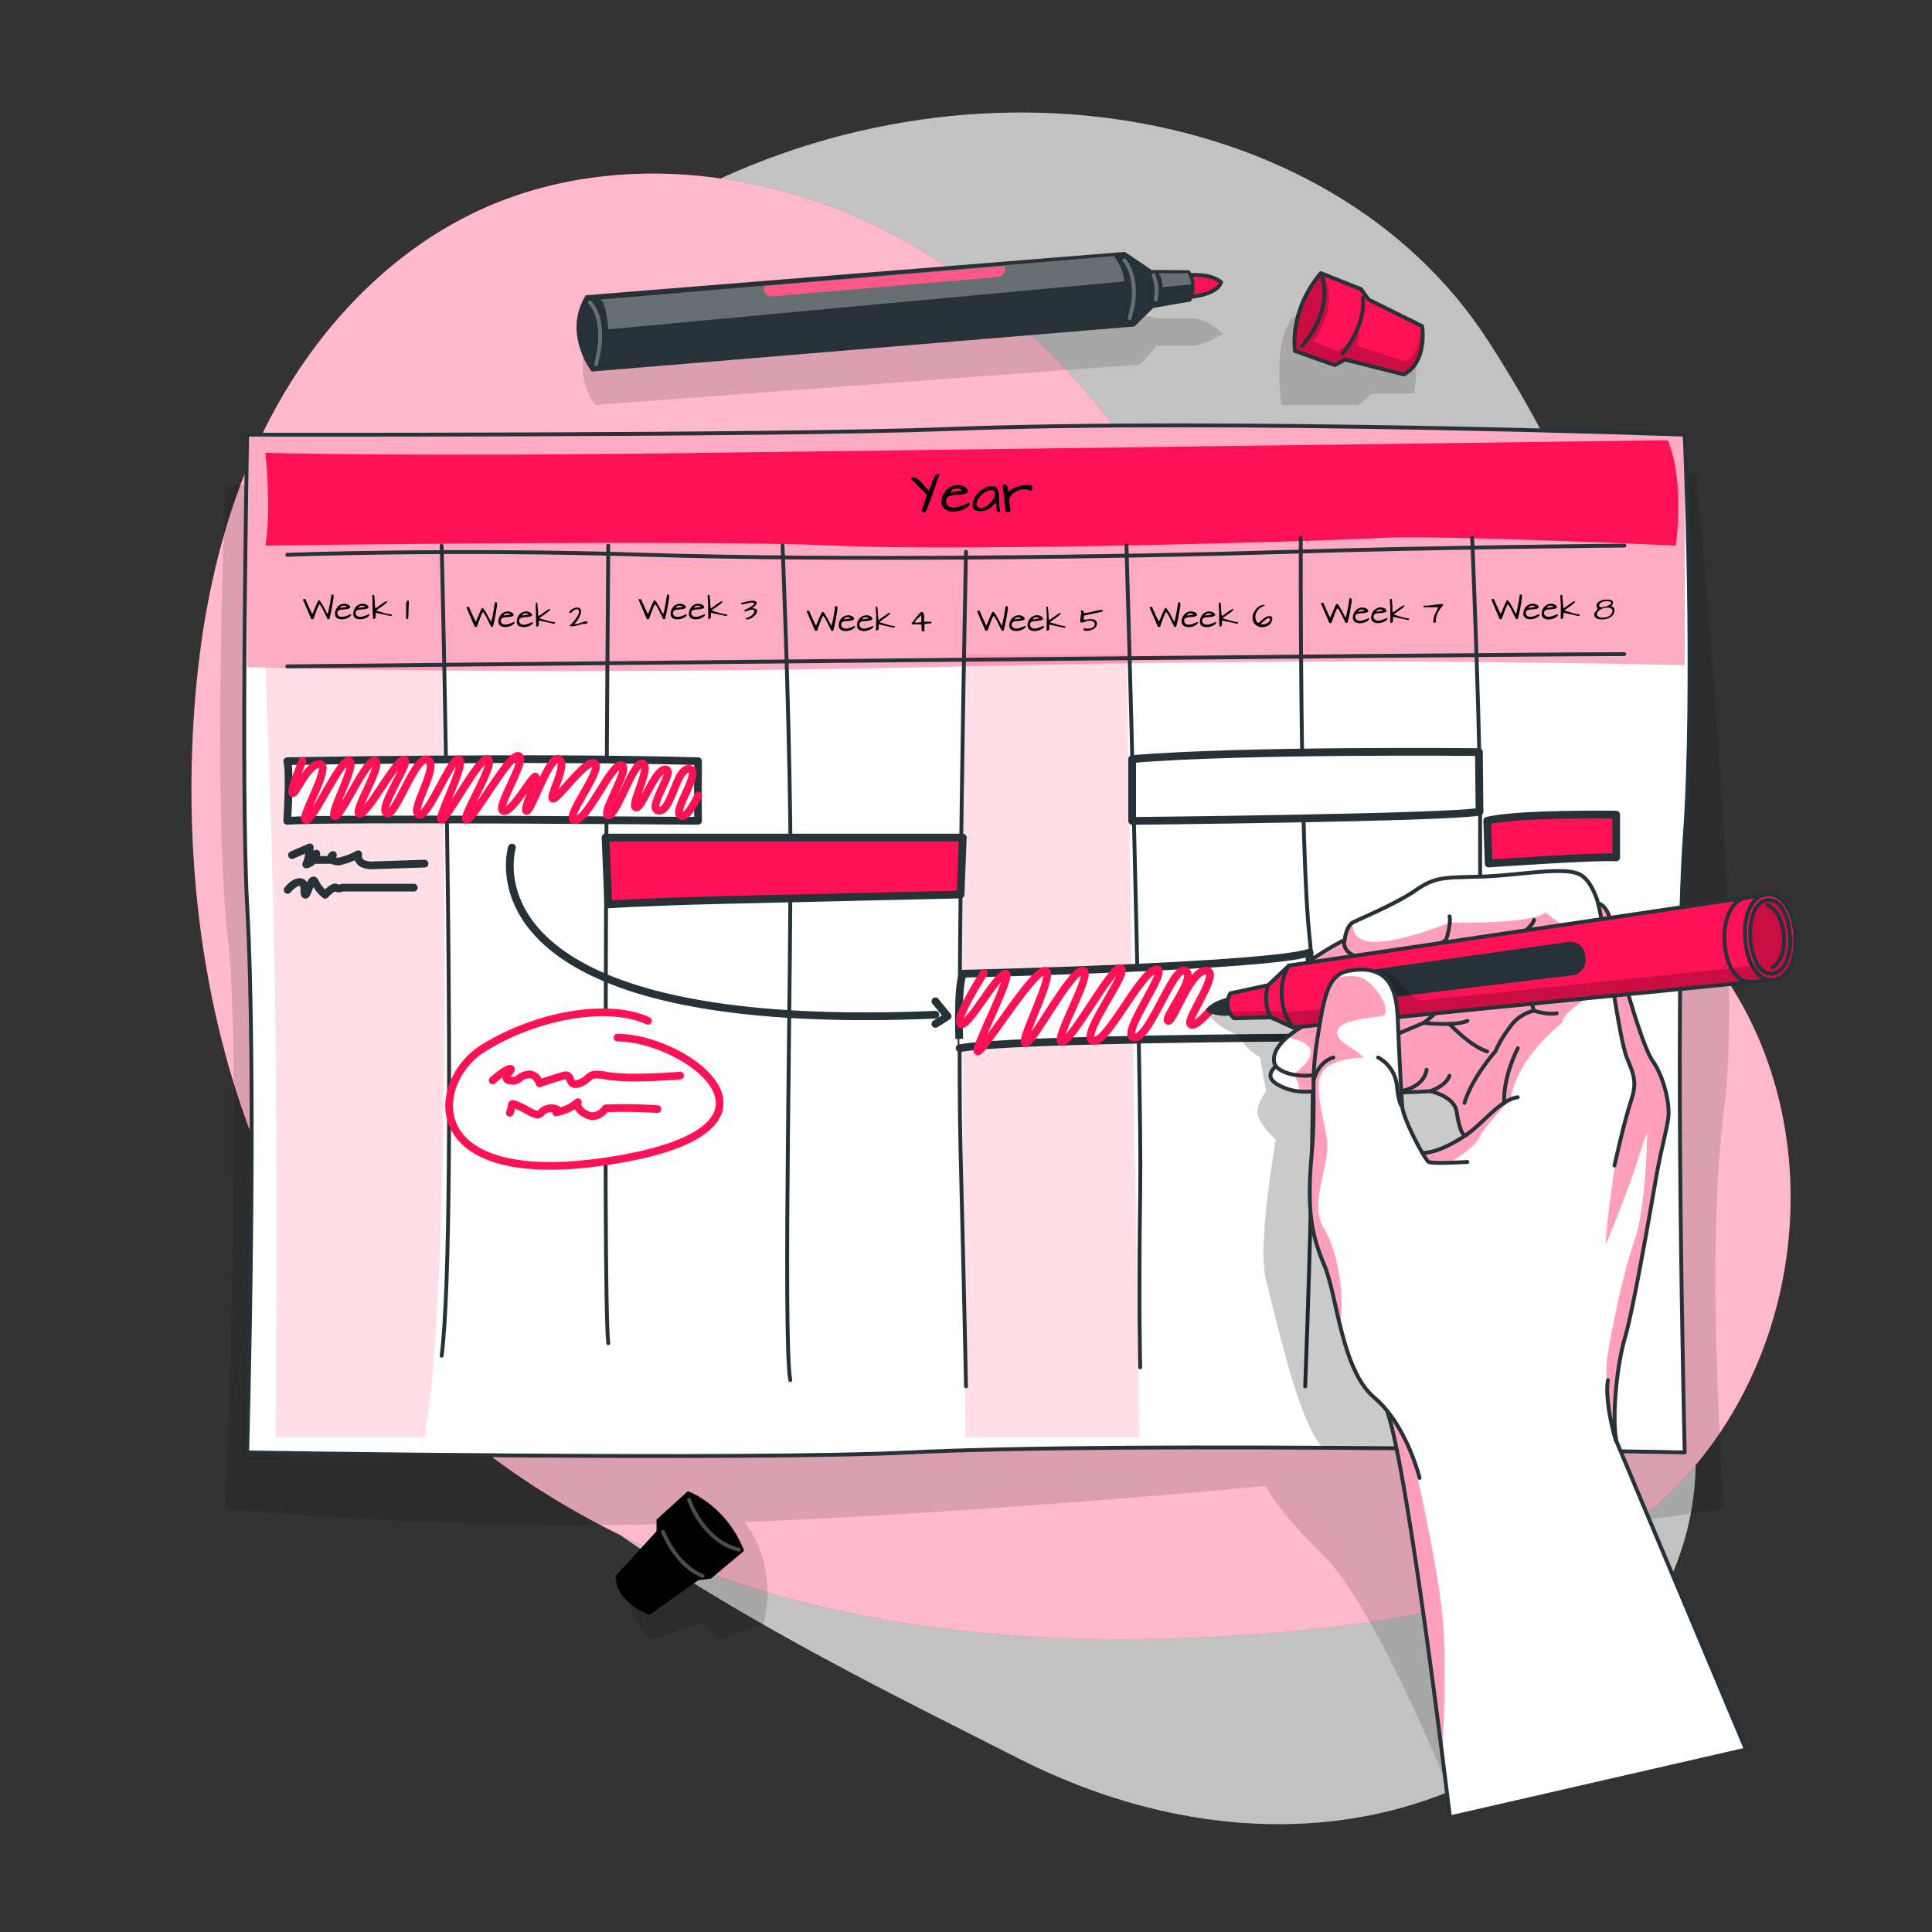 <svg xmlns="http://www.w3.org/2000/svg" viewBox="0 0 500 500">
  <rect x="0" y="0" width="500" height="500" fill="#333333" stroke="none"/>
  <defs>
    <clipPath id="a">
      <path
        d="M436 375.89s-140.9-2.91-200.67 0c-42.79 2.09-171.37 0-171.37 0s2.64-94 0-141.65c-1.69-30.39 0-121.75 0-121.75s136.87.27 180.87-1.44c72.82-2.82 191.17 1.44 191.17 1.44s2.84 65.37 0 104.27c-2.88 39.68 0 159.13 0 159.13Z"
        style="fill:#fff;stroke:#263238;stroke-linecap:round;stroke-linejoin:round" />
    </clipPath>
    <clipPath id="b">
      <path
        d="m363.32 96.91-15.21-3.85-2.67 1.43-10.31-3.67s-1.65-10.31 6.71-20.12l10.41 4.14 1.92 2.69 13.88 6.89s1.48 9.16-4.73 12.49Z"
        style="fill:#f15;stroke:#263238;stroke-linecap:round;stroke-linejoin:round" />
    </clipPath>
    <clipPath id="c">
      <path
        d="M375.19 469.84s-10.72-89.61-16.25-104.77-12.82-65.27-12.82-65.27 16.84-1.35 21.94-1.4 11.69-4.93 11.69-4.93c-.56 1-1.83.38-2.77-5.74-.63-4.09-6.86-5.34-6.86-5.34s-14.95 1.12-27.56-.57a15.63 15.63 0 0 1-9.39 0c-4.59-1.67-5.52-3.46-3-5.89 0 0-3.57-4.67 8.63-11.3 0 0-8.11-7.29-4.15-12s13.35-9.41 13.35-9.41.39-3.55 2.11-4.48 11.08-4.75 16.22-8.31 7.38-3.29 16.88-3.56 21.1-2.63 25.45-.66c3.38 1.54 4.95 7.58 4.95 7.58 3.16 1 3.48 6.16 3.68 7.43.93 5.67 7.46 29.17 10.36 33.26s4.61 11.21 4.09 14.9-1.85 8-3.17 15.56-5.8 33.63-8 41.14-3.43 20.57-2.25 26.9l33.34 79.33"
        style="fill:#fff;stroke:#263238;stroke-linecap:round;stroke-linejoin:round" />
    </clipPath>
    <clipPath id="d">
      <path d="m333.6 249.87 123.69-18.36 1.58 22.07-124.22 12.33-5.8-2.62-9.5.24a5.11 5.11 0 0 1-.93-6.46l9.78-2.1Z"
        style="fill:#f15;stroke:#263238;stroke-linecap:round;stroke-linejoin:round" />
    </clipPath>
    <clipPath id="e">
      <path d="M457.29 231.51c8.57-.68 10.41 21.2 1.58 22.07-8.45.84-10.28-21.37-1.58-22.07Z"
        style="fill:#f15;stroke:#263238;stroke-linecap:round;stroke-linejoin:round" />
    </clipPath>
    <clipPath id="f">
      <path
        d="M379.75 300.72s-9 .53-10 0-6.6-11.08-6.86-14.37-.79-13.85-1.05-20.44-.26-16.88-12.66-14.69c-5.54 1-6.47 6.22-8.31 18s-.13 14.9-1.45 29.94.26 21 3.43 28.57 4.34 26.81 12.78 33.93 11.75 20.84 11.75 20.84"
        style="fill:#fff;stroke:#263238;stroke-linecap:round;stroke-linejoin:round" />
    </clipPath>
  </defs>
  <path
    d="M67.93 167.09s-27.88 72 11.3 144.5 119.88 110.8 184.47 143.55 131.66 16.8 163.53-36.84-11.84-91.93-11.9-168.42 11.45-96.74-30-161.36-143.06-78.93-219.9-31-97.5 109.57-97.5 109.57Z"
    style="fill:#fff;opacity:.7" />
  <path
    d="M108.89 63.12a102.42 102.42 0 0 1 14-8.15c35.32-16.89 78.66-11.33 112.6 8.18s59.34 51.39 77.82 85.9c8.44 15.77 16 32.71 29.56 44.36 17.49 15 41.12 18.43 62 26.61 75.79 29.76 76.66 138.89 10.23 179.64-26.19 16.06-58.53 20.91-88.62 23.15-41.69 3.11-84.13 1.52-124.39-9.74s-78.36-32.66-105.29-64.63c-35.27-41.87-48.87-98.79-47.09-153.51.9-27.69 5.55-55.61 17.27-80.71 9.41-20.22 23.69-38.49 41.91-51.1Z"
    style="fill:#f15" />
  <path
    d="M108.89 63.12a102.42 102.42 0 0 1 14-8.15c35.32-16.89 78.66-11.33 112.6 8.18s59.34 51.39 77.82 85.9c8.44 15.77 16 32.71 29.56 44.36 17.49 15 41.12 18.43 62 26.61 75.79 29.76 76.66 138.89 10.23 179.64-26.19 16.06-58.53 20.91-88.62 23.15-41.69 3.11-84.13 1.52-124.39-9.74s-78.36-32.66-105.29-64.63c-35.27-41.87-48.87-98.79-47.09-153.51.9-27.69 5.55-55.61 17.27-80.71 9.41-20.22 23.69-38.49 41.91-51.1Z"
    style="fill:#fff;opacity:.7" />
  <path
    d="m438.86 122.49-380.55 3.06s-3.35 82.9.62 116.88-.62 148.1-.62 148.1a1085.31 1085.31 0 0 0 129.8 3.54L163 410.6a14.48 14.48 0 0 0 5.53 13.61l13.35-4.11 4.39 4.11 11.21-3.83s4.59-13.89-4.71-26.49c69-2.84 134.92-9.36 134.92-9.36s1.06 4.32 14.85 18.05 32.62 61 32.62 61L420.39 394l25.87-3.43s-5.19-65 0-104.18-7.4-163.9-7.4-163.9Z"
    style="fill-opacity:.7;opacity:.2" />
  <path
    d="M436 375.89s-140.9-2.91-200.67 0c-42.79 2.09-171.37 0-171.37 0s2.64-94 0-141.65c-1.69-30.39 0-121.75 0-121.75s136.87.27 180.87-1.44c72.82-2.82 191.17 1.44 191.17 1.44s2.84 65.37 0 104.27c-2.88 39.68 0 159.13 0 159.13Z"
    style="fill:#fff" />
  <g style="clip-path:url(#a)">
    <path
      d="M436 112.49v59.67c-25.25-.63-95.18-1.91-186.85.29-97.29 2.33-165.7.75-185.19.18v-60.14s136.87.27 180.87-1.44c72.84-2.82 191.17 1.44 191.17 1.44Z"
      style="fill:#f15;fill-opacity:.7;opacity:.5" />
    <path
      d="m294.94 372-3.41-202.68H250c-1.85 31.89-.63 160.23-.16 202.68h45.1ZM68.68 172.76l45.62-.31s3.48 156.79-4.46 199.52H71.31s.53-57.12 0-104.25-2.63-94.96-2.63-94.96Z"
      style="fill:#f15;fill-opacity:.7;opacity:.2" />
    <path
      d="M68.68 141.2s113-1.59 147.16 0 128.1-1.18 141.85-2 76 2 76 2c2.34-18.71-2.11-27.27-2.11-27.27s-166.68 2.17-247.38 3.25-115.51 0-115.51 0 1.58 14.82-.01 24.02Z"
      style="fill:#f15" />
  </g>
  <path
    d="M436 375.89s-140.9-2.91-200.67 0c-42.79 2.09-171.37 0-171.37 0s2.64-94 0-141.65c-1.69-30.39 0-121.75 0-121.75s136.87.27 180.87-1.44c72.82-2.82 191.17 1.44 191.17 1.44s2.84 65.37 0 104.27c-2.88 39.68 0 159.13 0 159.13Z"
    style="fill:none;stroke:#263238;stroke-linecap:round;stroke-linejoin:round" />
  <path
    d="M239.42 132.67a.89.89 0 0 1-.27-.06 1.87 1.87 0 0 1-.32-.15.84.84 0 0 1-.27-.22.23.23 0 0 1 0-.26c0-.06.08-.18.15-.35l.21-.62.24-.76.26-.82c.09-.27.15-.52.22-.77l.18-.62-3.91-4c-.1-.11-.13-.2-.11-.26a.29.29 0 0 1 .14-.15.86.86 0 0 1 .23-.06h.17a2.56 2.56 0 0 1 .39 0 1.34 1.34 0 0 1 .42.15 2.77 2.77 0 0 1 .5.34 8.51 8.51 0 0 1 .65.62c.26.26.55.58.89 1s.74.84 1.19 1.39c.3-.87.56-1.58.78-2.14a12.29 12.29 0 0 1 .59-1.33 2.75 2.75 0 0 1 .48-.71.88.88 0 0 1 .46-.25 1.27 1.27 0 0 1 .28 0c.09 0 .15.09.19.22a20.39 20.39 0 0 0-.87 2.19l-.86 2.53c-.3.88-.6 1.75-.92 2.62a23.86 23.86 0 0 1-1.09 2.47Zm4.26-2.19a4.45 4.45 0 0 1 .18-1.85 5.06 5.06 0 0 1 .87-1.6 4.38 4.38 0 0 1 1.4-1.09 3.76 3.76 0 0 1 1.8-.38 2.72 2.72 0 0 1 .43 0l.59.15a4.6 4.6 0 0 1 .61.25 2.28 2.28 0 0 1 .53.37 1.52 1.52 0 0 1 .34.47 1 1 0 0 1 .06.59 2.77 2.77 0 0 1-1.11.47 8.83 8.83 0 0 1-1.27.18l-1.27.1a3.77 3.77 0 0 0-1.09.21 1.43 1.43 0 0 0-.71.56 1.6 1.6 0 0 0-.16 1.1 1.74 1.74 0 0 0 .58.95 1.89 1.89 0 0 0 .94.36 3.36 3.36 0 0 0 1.13-.05 9.51 9.51 0 0 0 1.19-.33q.57-.19 1.08-.42l.83-.36a.38.38 0 0 1 .37.37 2.88 2.88 0 0 1-.9.91 5.36 5.36 0 0 1-1.34.64 6.72 6.72 0 0 1-1.57.31 5.12 5.12 0 0 1-1.53-.12 3.26 3.26 0 0 1-1.25-.62 2.23 2.23 0 0 1-.73-1.17Zm4.14-4a3.66 3.66 0 0 0-.52 0 3 3 0 0 0-.58.17 1.84 1.84 0 0 0-.49.3.66.66 0 0 0-.2.48l2.9-.48a1 1 0 0 0-.48-.4 1.9 1.9 0 0 0-.63-.11Zm9.81 3.52a5.18 5.18 0 0 1-.79 1 4.57 4.57 0 0 1-1 .73 4.63 4.63 0 0 1-1.16.44 4.43 4.43 0 0 1-1.32.08 2.53 2.53 0 0 1-.53-.06 1.79 1.79 0 0 1-.52-.19 1.07 1.07 0 0 1-.39-.34.81.81 0 0 1-.16-.52 2.86 2.86 0 0 1 .06-1.33 5 5 0 0 1 .56-1.3 6.17 6.17 0 0 1 1-1.17 7.23 7.23 0 0 1 1.2-.9 5.29 5.29 0 0 1 1.32-.53 3 3 0 0 1 1.3 0 .94.94 0 0 1 .75.32 2.06 2.06 0 0 1 .41.84 6.77 6.77 0 0 1 .17 1.22q0 .68.06 1.41c0 .48 0 1 .06 1.43a8 8 0 0 0 .18 1.3H258c0-.27-.07-.5-.09-.71s0-.39-.06-.56a4 4 0 0 0-.06-.51l-.16-.65Zm-.89-3.13a2.26 2.26 0 0 0-1 .12 4 4 0 0 0-.93.45 4.88 4.88 0 0 0-.85.68 5.62 5.62 0 0 0-.68.81 3.45 3.45 0 0 0-.45.84 1.67 1.67 0 0 0-.13.77 1 1 0 0 0 .26.59 1.22 1.22 0 0 0 .73.33 3 3 0 0 0 1.35-.36 4.69 4.69 0 0 0 1.16-.85 5.15 5.15 0 0 0 .85-1.1 3.71 3.71 0 0 0 .44-1.1 1.16 1.16 0 0 0-.09-.84.72.72 0 0 0-.66-.36Zm2.76-1.17a.28.28 0 0 1 .16-.29.81.81 0 0 1 .35-.07.56.56 0 0 1 .48.25 1.86 1.86 0 0 1 .29.58 5.57 5.57 0 0 1 .14.66 4.45 4.45 0 0 0 .06.46 7.49 7.49 0 0 1 1-.74 6.68 6.68 0 0 1 1.2-.58 7.83 7.83 0 0 1 1.48-.35 9.73 9.73 0 0 1 1.82-.05.45.45 0 0 1 .48.13 1 1 0 0 1 .18.49 1.05 1.05 0 0 1-.09.55.46.46 0 0 1-.33.32 2.07 2.07 0 0 0-1-.39 4.09 4.09 0 0 0-1.21 0 5.12 5.12 0 0 0-1.24.35 4.47 4.47 0 0 0-1.08.64 2.77 2.77 0 0 0-.75.89 1.94 1.94 0 0 0-.23 1.09 5.65 5.65 0 0 0 .05.71c0 .23.06.46.1.69l.1.69a5.37 5.37 0 0 1 0 .7 2.1 2.1 0 0 0-.51.08 1 1 0 0 1-.32.05.28.28 0 0 1-.22-.12 1.58 1.58 0 0 1-.21-.45c0-.05 0-.22-.06-.49s-.07-.61-.11-1l-.15-1.28-.16-1.37-.14-1.24c-.05-.38-.05-.68-.08-.91ZM84.54 159.67q-.09-.13-.24-.42l-.31-.62-.34-.72-.36-.68a4.84 4.84 0 0 0-.35-.55.77.77 0 0 0-.31-.28l-.23.45-.28.65-.3.75-.28.77-.25.7-.19.52h-.53l-2.13-4.94a.14.14 0 0 1 0-.15.27.27 0 0 1 .12-.09h.3a.3.3 0 0 1 .2.06.39.39 0 0 1 .1.14l.06.19a1.46 1.46 0 0 0 .07.19l.25.55.3.67.32.7.3.63.25.48a1.29 1.29 0 0 0 .15.24c.23-.6.44-1.1.61-1.51l.44-1c.12-.25.21-.48.29-.62a2.68 2.68 0 0 1 .17-.32.58.58 0 0 1 .1-.13.45.45 0 0 1 .26.14 1.71 1.71 0 0 1 .3.37l.34.52.35.61.33.63.3.59.25.47.18.28a20.15 20.15 0 0 0 .58-2.56l.16-.91.14-.85.11-.74a1 1 0 0 1 .33 0 .36.36 0 0 1 .17.11.48.48 0 0 1 .06.18 1.55 1.55 0 0 1 0 .22v.23c0 .17-.06.4-.1.7l-.16 1-.22 1.25a39.3 39.3 0 0 1-.59 2.58.56.56 0 0 1-.29.12.22.22 0 0 1-.19-.06.7.7 0 0 1-.14-.21Zm2.17-.55a2.7 2.7 0 0 1 .62-2 2.3 2.3 0 0 1 .81-.64 2.18 2.18 0 0 1 1-.22 1.38 1.38 0 0 1 .26 0l.34.09.35.14a1.16 1.16 0 0 1 .31.22.73.73 0 0 1 .2.27.59.59 0 0 1 0 .35 1.79 1.79 0 0 1-.65.27 6 6 0 0 1-.74.11l-.75.05a2.26 2.26 0 0 0-.63.13.91.91 0 0 0-.42.32 1 1 0 0 0-.09.64 1 1 0 0 0 .34.56 1.06 1.06 0 0 0 .55.21 1.86 1.86 0 0 0 .66 0 5 5 0 0 0 .69-.19 6.36 6.36 0 0 0 .63-.25l.49-.21a.18.18 0 0 1 .15.07.2.2 0 0 1 .06.15 1.63 1.63 0 0 1-.52.53 3 3 0 0 1-.79.37 3.42 3.42 0 0 1-.91.18 2.9 2.9 0 0 1-.89-.07 1.85 1.85 0 0 1-.73-.36 1.33 1.33 0 0 1-.34-.72Zm2.42-2.36h-.3a1.21 1.21 0 0 0-.34.09 1.19 1.19 0 0 0-.29.18.36.36 0 0 0-.12.28l1.7-.28a.59.59 0 0 0-.29-.23.86.86 0 0 0-.36-.04Zm2.32 2.36a2.46 2.46 0 0 1 .1-1.08 2.64 2.64 0 0 1 .51-.93 2.4 2.4 0 0 1 .81-.64 2.18 2.18 0 0 1 1-.22 1.38 1.38 0 0 1 .26 0l.34.09.35.14a1.16 1.16 0 0 1 .31.22.73.73 0 0 1 .2.27.59.59 0 0 1 0 .35 1.79 1.79 0 0 1-.65.27 6 6 0 0 1-.74.11l-.75.05a2.26 2.26 0 0 0-.63.13.91.91 0 0 0-.42.32 1 1 0 0 0-.09.64 1 1 0 0 0 .34.56 1.06 1.06 0 0 0 .55.21 1.86 1.86 0 0 0 .66 0 5 5 0 0 0 .69-.19 6.36 6.36 0 0 0 .63-.25l.49-.21a.18.18 0 0 1 .15.07.2.2 0 0 1 .06.15 1.63 1.63 0 0 1-.52.53 3.12 3.12 0 0 1-.78.37 3.57 3.57 0 0 1-.92.18 2.9 2.9 0 0 1-.89-.07 1.85 1.85 0 0 1-.73-.36 1.26 1.26 0 0 1-.33-.71Zm2.41-2.36h-.3a1.31 1.31 0 0 0-.34.09 1.19 1.19 0 0 0-.29.18.36.36 0 0 0-.12.28l1.7-.28a.55.55 0 0 0-.29-.23.86.86 0 0 0-.36-.04Zm2.55.24v-1.39l-.06-.69v-.7a.26.26 0 0 1 .08-.21.33.33 0 0 1 .21-.06h.14a5.86 5.86 0 0 1 .13.75l.06.84c0 .3 0 .6.06.93s0 .65.09 1a2.48 2.48 0 0 0 .36-.22l.52-.36.59-.43.58-.41.49-.3a.83.83 0 0 1 .31-.12.21.21 0 0 1 .12 0 .44.44 0 0 1 .1.12 4.37 4.37 0 0 1-.64.65c-.24.19-.49.38-.74.55l-.77.53a6.34 6.34 0 0 0-.69.54l1.08.32 1 .31 1 .24a7.55 7.55 0 0 0 .94.12 1 1 0 0 1 0 .18.2.2 0 0 1 0 .13.22.22 0 0 1-.1.09.56.56 0 0 1-.2 0H101a9.08 9.08 0 0 0-.77-.18l-1-.21-1-.22-1-.23v1.02a1.13 1.13 0 0 1-.1.34.43.43 0 0 1-.22.2.55.55 0 0 1-.38 0Zm8.83-1.31c0-.13 0-.21.07-.24a.35.35 0 0 1 .2 0 .5.5 0 0 1 .18 0c.06 0 .09.06.12.13l-.15 4.39a.21.21 0 0 1-.07.15.38.38 0 0 1-.17.08.35.35 0 0 1-.18 0 .25.25 0 0 1-.14-.08v-3.9c0-.23.14-.42.14-.53Zm21.61 5.98a3.43 3.43 0 0 1-.23-.42l-.31-.62-.35-.72-.36-.68a4.84 4.84 0 0 0-.35-.55.83.83 0 0 0-.3-.28 4.28 4.28 0 0 0-.24.45l-.28.65-.29.75-.29.77-.25.7-.18.52h-.54l-2.13-4.94a.14.14 0 0 1 0-.15.27.27 0 0 1 .12-.09h.3a.28.28 0 0 1 .2.06.3.3 0 0 1 .1.14 1.07 1.07 0 0 1 .07.19 1.39 1.39 0 0 0 .06.19l.25.55.3.67.32.7.31.63a5.3 5.3 0 0 0 .24.48 1.29 1.29 0 0 0 .15.24l.61-1.51.44-1 .29-.62a2.68 2.68 0 0 1 .17-.32l.1-.13a.42.42 0 0 1 .26.14 2.07 2.07 0 0 1 .31.37 4.71 4.71 0 0 1 .33.52l.35.61.34.63.3.59.25.47a3.25 3.25 0 0 0 .17.28 10.37 10.37 0 0 0 .41-1.64l.18-.92.15-.91c0-.3.1-.58.14-.85l.12-.74a.89.89 0 0 1 .32 0 .32.32 0 0 1 .17.11.28.28 0 0 1 .06.18 1.55 1.55 0 0 1 0 .22v.23c0 .17 0 .4-.1.7s-.09.65-.16 1-.13.82-.22 1.25l-.27 1.33c-.1.45-.21.86-.32 1.25a.53.53 0 0 1-.28.12.24.24 0 0 1-.2-.06 1 1 0 0 1-.09-.21Zm2.15-.55a2.62 2.62 0 0 1 .1-1.08 2.8 2.8 0 0 1 .51-.93 2.43 2.43 0 0 1 .82-.64 2.14 2.14 0 0 1 1-.22 1.33 1.33 0 0 1 .26 0l.34.09.36.14a1.11 1.11 0 0 1 .3.22.9.9 0 0 1 .21.27.68.68 0 0 1 0 .35 1.72 1.72 0 0 1-.65.27 6 6 0 0 1-.74.11l-.74.05a2.34 2.34 0 0 0-.64.13.88.88 0 0 0-.41.32.91.91 0 0 0-.09.64 1 1 0 0 0 .33.56 1.06 1.06 0 0 0 .55.21 1.86 1.86 0 0 0 .66 0 5 5 0 0 0 .69-.19c.23-.08.44-.16.64-.25l.48-.21a.18.18 0 0 1 .15.07.2.2 0 0 1 .06.15 1.54 1.54 0 0 1-.52.53 3.12 3.12 0 0 1-.78.37 3.5 3.5 0 0 1-.91.18 2.94 2.94 0 0 1-.9-.07 1.92 1.92 0 0 1-.73-.36 1.26 1.26 0 0 1-.35-.71Zm2.41-2.36h-.3a1.31 1.31 0 0 0-.34.09 1 1 0 0 0-.28.18.36.36 0 0 0-.12.28l1.69-.28a.57.57 0 0 0-.28-.23.94.94 0 0 0-.34-.04Zm2.35 2.36a2.62 2.62 0 0 1 .1-1.08 3 3 0 0 1 .51-.93 2.43 2.43 0 0 1 .82-.64 2.14 2.14 0 0 1 1-.22 1.33 1.33 0 0 1 .26 0l.34.09.36.14a1.11 1.11 0 0 1 .3.22.9.9 0 0 1 .21.27.68.68 0 0 1 0 .35 1.72 1.72 0 0 1-.65.27 6 6 0 0 1-.74.11l-.74.05a2.26 2.26 0 0 0-.63.13.77.77 0 0 0-.51 1 1 1 0 0 0 .33.56 1.06 1.06 0 0 0 .55.21 1.86 1.86 0 0 0 .66 0 5 5 0 0 0 .69-.19c.23-.08.44-.16.64-.25l.48-.21a.18.18 0 0 1 .15.07.2.2 0 0 1 .06.15 1.54 1.54 0 0 1-.52.53 3.12 3.12 0 0 1-.78.37 3.5 3.5 0 0 1-.91.18 2.94 2.94 0 0 1-.9-.07 1.92 1.92 0 0 1-.73-.36 1.26 1.26 0 0 1-.35-.75Zm2.41-2.36h-.3a1.31 1.31 0 0 0-.34.09 1.12 1.12 0 0 0-.28.18.36.36 0 0 0-.12.28l1.69-.28a.57.57 0 0 0-.28-.23.94.94 0 0 0-.37-.04Zm2.55.24v-.69l-.06-.7v-1.39a.26.26 0 0 1 .08-.21.33.33 0 0 1 .21-.06h.05a5.87 5.87 0 0 1 .12.75c0 .27 0 .55.07.84s0 .6.05.93 0 .65.1 1a2.51 2.51 0 0 0 .35-.22l.52-.36.59-.43.58-.41.5-.3a.72.72 0 0 1 .31-.12.21.21 0 0 1 .12 0 .31.31 0 0 1 .09.12 4.37 4.37 0 0 1-.64.65c-.24.19-.49.38-.74.55l-.76.53a5.62 5.62 0 0 0-.7.54l1.09.32 1 .31 1 .24a7.8 7.8 0 0 0 .94.12v.18a.5.5 0 0 1 0 .13.24.24 0 0 1-.11.09.53.53 0 0 1-.2 0h-.07c-.2-.06-.46-.12-.76-.18l-1-.21-1-.22-1-.23a1.49 1.49 0 0 0 0 .26v.76a.9.9 0 0 1-.09.34.47.47 0 0 1-.22.2.58.58 0 0 1-.39 0Zm8.79 2.81a7.67 7.67 0 0 0 .64-.64 9.33 9.33 0 0 0 .69-.82q.33-.43.6-.87a3.22 3.22 0 0 0 .37-.82 1 1 0 0 0 0-.64.57.57 0 0 0-.48-.34 1.2 1.2 0 0 0-.44.07 1.83 1.83 0 0 0-.34.18 2.17 2.17 0 0 0-.29.24 2 2 0 0 1-.27.24 1.92 1.92 0 0 1-.31.18.89.89 0 0 1-.38.07 1 1 0 0 1 .23-.54 2.34 2.34 0 0 1 .55-.48 2.83 2.83 0 0 1 .71-.31 1.65 1.65 0 0 1 .72-.08 1 1 0 0 1 .58.24.91.91 0 0 1 .28.63 3 3 0 0 1-.16.94 6.07 6.07 0 0 1-.41.9 8 8 0 0 1-.56.83c-.21.27-.41.52-.61.74a2.19 2.19 0 0 0 .8-.07 12 12 0 0 0 .79-.25l.77-.27a2.35 2.35 0 0 1 .77-.13.37.37 0 0 1 .2.05.18.18 0 0 1 .09.17.29.29 0 0 1-.09.22.66.66 0 0 1-.23.15l-.29.08h-.68l-.27.07-.46.14-.57.15-.61.14-.57.1a2.67 2.67 0 0 1-.47 0 .49.49 0 0 1-.28-.09.2.2 0 0 1-.02-.18Zm23.88-2.14q-.09-.13-.24-.42l-.3-.62-.35-.72-.36-.68a4.84 4.84 0 0 0-.35-.55.83.83 0 0 0-.3-.28 4.28 4.28 0 0 0-.24.45l-.28.65-.29.75-.29.77-.25.7-.19.52h-.53l-2.13-4.94a.14.14 0 0 1 0-.15.27.27 0 0 1 .12-.09h.3a.3.3 0 0 1 .2.06.39.39 0 0 1 .1.14 1.06 1.06 0 0 1 .06.19l.07.19.25.55.3.67.32.7.31.63a5.3 5.3 0 0 0 .24.48 1.29 1.29 0 0 0 .15.24l.61-1.51.44-1 .29-.62a2.68 2.68 0 0 1 .17-.32l.1-.13a.42.42 0 0 1 .26.14 2.07 2.07 0 0 1 .31.37c.1.15.22.32.33.52l.35.61.34.63.3.59.25.47a3.25 3.25 0 0 0 .17.28 10.37 10.37 0 0 0 .41-1.64l.17-.92.16-.91.14-.85.11-.74a1 1 0 0 1 .33 0 .32.32 0 0 1 .17.11.48.48 0 0 1 .06.18 1.55 1.55 0 0 1 0 .22v.23c0 .17-.05.4-.1.7s-.09.65-.16 1l-.22 1.25a39.3 39.3 0 0 1-.59 2.58.56.56 0 0 1-.29.12.23.23 0 0 1-.19-.06.7.7 0 0 1-.14-.21Zm2.18-.55a2.64 2.64 0 0 1 .61-2 2.34 2.34 0 0 1 .82-.64 2.12 2.12 0 0 1 1-.22 1.33 1.33 0 0 1 .26 0l.34.09.36.14a1.29 1.29 0 0 1 .3.22.73.73 0 0 1 .2.27.59.59 0 0 1 0 .35 1.72 1.72 0 0 1-.65.27 6 6 0 0 1-.74.11l-.74.05a2.26 2.26 0 0 0-.64.13.84.84 0 0 0-.41.32 1 1 0 0 0-.1.64 1.07 1.07 0 0 0 .34.56 1.06 1.06 0 0 0 .55.21 1.86 1.86 0 0 0 .66 0 5 5 0 0 0 .69-.19c.23-.08.44-.16.64-.25l.48-.21a.18.18 0 0 1 .15.07.2.2 0 0 1 .06.15 1.54 1.54 0 0 1-.52.53 3.12 3.12 0 0 1-.78.37 3.49 3.49 0 0 1-.92.18 2.9 2.9 0 0 1-.89-.07 1.85 1.85 0 0 1-.73-.36 1.26 1.26 0 0 1-.34-.72Zm2.41-2.36h-.3a1.31 1.31 0 0 0-.34.09 1.19 1.19 0 0 0-.29.18.36.36 0 0 0-.12.28l1.7-.28a.57.57 0 0 0-.28-.23.94.94 0 0 0-.35-.04Zm2.32 2.36a2.62 2.62 0 0 1 .1-1.08 2.8 2.8 0 0 1 .51-.93 2.34 2.34 0 0 1 .82-.64 2.12 2.12 0 0 1 1-.22 1.33 1.33 0 0 1 .26 0l.34.09.36.14a1.29 1.29 0 0 1 .3.22.73.73 0 0 1 .2.27.59.59 0 0 1 0 .35 1.72 1.72 0 0 1-.65.27 6 6 0 0 1-.74.11l-.74.05a2.26 2.26 0 0 0-.64.13.88.88 0 0 0-.41.32 1 1 0 0 0-.1.64 1.07 1.07 0 0 0 .34.56 1.06 1.06 0 0 0 .55.21 1.86 1.86 0 0 0 .66 0 5 5 0 0 0 .69-.19c.23-.08.44-.16.64-.25l.48-.21a.18.18 0 0 1 .15.07.2.2 0 0 1 .06.15 1.54 1.54 0 0 1-.52.53 3.12 3.12 0 0 1-.78.37 3.49 3.49 0 0 1-.92.18 2.9 2.9 0 0 1-.89-.07 1.85 1.85 0 0 1-.73-.36 1.26 1.26 0 0 1-.34-.71Zm2.41-2.36h-.3a1.31 1.31 0 0 0-.34.09 1.19 1.19 0 0 0-.29.18.36.36 0 0 0-.12.28l1.7-.28a.57.57 0 0 0-.28-.23.94.94 0 0 0-.37-.04Zm2.55.24v-.69l-.06-.7c0-.23 0-.46-.05-.69s0-.46 0-.7a.26.26 0 0 1 .08-.21.33.33 0 0 1 .21-.06h.14a4.52 4.52 0 0 1 .13.75c0 .27.05.55.07.84s0 .6.05.93.05.65.1 1a2.51 2.51 0 0 0 .35-.22l.52-.36.59-.43.58-.41.49-.3a.8.8 0 0 1 .32-.12.21.21 0 0 1 .12 0 .31.31 0 0 1 .09.12 4.37 4.37 0 0 1-.64.65c-.24.19-.49.38-.74.55l-.77.53a6.34 6.34 0 0 0-.69.54l1.08.32 1 .31.95.24a7.55 7.55 0 0 0 .94.12v.18a.29.29 0 0 1 0 .13.18.18 0 0 1-.1.09.56.56 0 0 1-.2 0h-.07a9.74 9.74 0 0 0-.76-.18l-1-.21-1-.22-1-.23v1.02a.75.75 0 0 1-.1.34.45.45 0 0 1-.21.2.58.58 0 0 1-.39 0Zm9.74 3a4.35 4.35 0 0 0 .88-.33 3.55 3.55 0 0 0 .69-.44 2.25 2.25 0 0 0 .45-.49 1 1 0 0 0 .21-.45.41.41 0 0 0-.09-.34.48.48 0 0 0-.39-.16 2.27 2.27 0 0 0-.75.1 6.36 6.36 0 0 0-1.12.43l-.3-.38.41-.2.52-.26.55-.3a5.68 5.68 0 0 0 .51-.32 2.77 2.77 0 0 0 .4-.3.63.63 0 0 0 .19-.28.17.17 0 0 0-.07-.21.87.87 0 0 0-.41-.14 3 3 0 0 0-.73.08l-.71.17-.7.17a3.42 3.42 0 0 1-.71.07v-.12a.78.78 0 0 1 0-.14.69.69 0 0 1 0-.13.36.36 0 0 1 .17-.03l.76-.19c.27-.07.53-.13.8-.18a7.74 7.74 0 0 1 .77-.13 4.12 4.12 0 0 1 .69 0 1.17 1.17 0 0 1 .52.13.6.6 0 0 1 .3.31.9.9 0 0 1-.13.44 2 2 0 0 1-.32.4 4.27 4.27 0 0 1-.38.36l-.35.3a2.13 2.13 0 0 1 .86.14.76.76 0 0 1 .39.35.71.71 0 0 1 0 .48 2.09 2.09 0 0 1-.29.55 4.1 4.1 0 0 1-.5.53 4.44 4.44 0 0 1-.62.45 4.06 4.06 0 0 1-.65.29 1.41 1.41 0 0 1-.6.05.43.43 0 0 1-.19 0 .19.19 0 0 1-.06-.28Zm21.9 2.67q-.09-.13-.24-.42l-.31-.62-.34-.72a8.64 8.64 0 0 0-.37-.68 4.9 4.9 0 0 0-.34-.55.93.93 0 0 0-.31-.28 3.06 3.06 0 0 0-.23.45c-.09.19-.19.41-.28.65l-.3.75-.28.77-.25.7-.19.52h-.53l-2.14-4.94a.16.16 0 0 1 0-.15.27.27 0 0 1 .12-.09h.3a.27.27 0 0 1 .19.06.31.31 0 0 1 .11.14l.06.19a1.46 1.46 0 0 0 .07.19l.25.55.3.67.32.7.3.63a5 5 0 0 0 .25.48l.14.24.62-1.51c.17-.41.31-.75.43-1l.29-.62.18-.32a.65.65 0 0 1 .09-.13h.05a.45.45 0 0 1 .26.14 2.07 2.07 0 0 1 .3.37l.34.52.35.61.33.63.3.59.25.47a1.72 1.72 0 0 0 .18.28l.21-.77.2-.87c.07-.3.12-.61.17-.92l.16-.91.13-.85.12-.74a1 1 0 0 1 .33 0 .36.36 0 0 1 .17.11.48.48 0 0 1 .06.18v.45c0 .17-.05.4-.09.7l-.16 1-.22 1.25-.27 1.33c-.1.45-.21.86-.33 1.25a.5.5 0 0 1-.28.12.22.22 0 0 1-.19-.06.7.7 0 0 1-.18-.21c0-.12-.06-.22-.1-.33Zm2.17-.55a2.63 2.63 0 0 1 .11-1.08 2.78 2.78 0 0 1 .5-.93 2.43 2.43 0 0 1 .82-.64 2.18 2.18 0 0 1 1.05-.22 1.24 1.24 0 0 1 .25 0l.35.09.35.14a1.16 1.16 0 0 1 .31.22.86.86 0 0 1 .2.27.52.52 0 0 1 0 .35 1.67 1.67 0 0 1-.64.27 6.16 6.16 0 0 1-.75.11l-.74.05a2.26 2.26 0 0 0-.63.13.77.77 0 0 0-.51 1 1 1 0 0 0 .34.56 1.06 1.06 0 0 0 .55.21 1.87 1.87 0 0 0 .66 0 5.91 5.91 0 0 0 .69-.19c.22-.08.44-.16.63-.25l.49-.21a.18.18 0 0 1 .15.07.2.2 0 0 1 .06.15 1.74 1.74 0 0 1-.52.53 3.19 3.19 0 0 1-.79.37 3.42 3.42 0 0 1-.91.18 2.88 2.88 0 0 1-.89-.07 1.85 1.85 0 0 1-.73-.36 1.33 1.33 0 0 1-.4-.75Zm2.42-2.36h-.3a1.39 1.39 0 0 0-.35.09 1.12 1.12 0 0 0-.28.18.36.36 0 0 0-.12.28l1.7-.28a.59.59 0 0 0-.29-.23.89.89 0 0 0-.36-.04Zm2.31 2.36a2.63 2.63 0 0 1 .11-1.08 2.78 2.78 0 0 1 .5-.93 2.43 2.43 0 0 1 .82-.64 2.18 2.18 0 0 1 1.05-.22 1.24 1.24 0 0 1 .25 0l.35.09.35.14a1.16 1.16 0 0 1 .31.22.73.73 0 0 1 .2.27.52.52 0 0 1 0 .35 1.67 1.67 0 0 1-.64.27 5.88 5.88 0 0 1-.75.11l-.74.05a2.26 2.26 0 0 0-.63.13.77.77 0 0 0-.51 1 1 1 0 0 0 .34.56 1.06 1.06 0 0 0 .55.21 1.87 1.87 0 0 0 .66 0 5.91 5.91 0 0 0 .69-.19c.22-.08.44-.16.63-.25l.49-.21a.18.18 0 0 1 .15.07.2.2 0 0 1 .06.15 1.63 1.63 0 0 1-.52.53 3.19 3.19 0 0 1-.79.37 3.42 3.42 0 0 1-.91.18 2.88 2.88 0 0 1-.89-.07 1.85 1.85 0 0 1-.73-.36 1.33 1.33 0 0 1-.4-.75Zm2.42-2.36h-.3a1.39 1.39 0 0 0-.35.09 1.12 1.12 0 0 0-.28.18.36.36 0 0 0-.12.28l1.7-.28a.59.59 0 0 0-.29-.23.89.89 0 0 0-.36-.04Zm2.55.24v-.69c0-.23 0-.47-.05-.7l-.06-.69v-.7a.25.25 0 0 1 .07-.21.34.34 0 0 1 .22-.06h.05a5.86 5.86 0 0 1 .13.75q0 .41.06.84c0 .3 0 .6.06.93s.05.65.09 1a3.18 3.18 0 0 0 .36-.22l.51-.36.59-.43.59-.41.49-.3a.77.77 0 0 1 .31-.12.21.21 0 0 1 .12 0 .31.31 0 0 1 .09.12 3.93 3.93 0 0 1-.64.65 8.35 8.35 0 0 1-.74.55l-.76.53a6.34 6.34 0 0 0-.69.54l1.08.32 1 .31.95.24a7.32 7.32 0 0 0 .94.12 1 1 0 0 1 0 .18.28.28 0 0 1 0 .13.2.2 0 0 1-.11.09.49.49 0 0 1-.2 0h-.07c-.2-.06-.45-.12-.76-.18l-1-.21-1-.22-1-.23v.62a2.64 2.64 0 0 1 0 .4.9.9 0 0 1-.09.34.43.43 0 0 1-.22.2.55.55 0 0 1-.38 0Zm11.67 1.57h-2.48l-.08-.06a.16.16 0 0 1 0-.12c.23-.29.46-.58.67-.88s.43-.58.64-.84l.57-.7a3.28 3.28 0 0 1 .51-.46.61.61 0 0 1 .41-.14.46.46 0 0 1 .31.29 2.61 2.61 0 0 1 .17.81 12.09 12.09 0 0 1 0 1.42h1.88v.25c0 .05 0 .09-.05.13s0 .06-.07.06l-1.58.13a2 2 0 0 0-.1.4v.51a4.53 4.53 0 0 0 0 .52v.47h-.59a.12.12 0 0 1-.11-.1Zm0-2.45a3 3 0 0 1-.45.5l-.53.48a5.34 5.34 0 0 0-.46.5 1.13 1.13 0 0 0-.26.51 5.84 5.84 0 0 0 .83 0l.87-.1Zm20.56 3.55a2.37 2.37 0 0 1-.24-.42l-.31-.62-.34-.72-.37-.68a3.76 3.76 0 0 0-.35-.55.83.83 0 0 0-.3-.28 4.28 4.28 0 0 0-.24.45l-.28.65-.29.75-.28.75-.25.7-.19.52h-.53l-2.14-4.94a.16.16 0 0 1 0-.15.27.27 0 0 1 .12-.09h.3a.27.27 0 0 1 .19.06.24.24 0 0 1 .1.14 1.07 1.07 0 0 1 .07.19 1.46 1.46 0 0 0 .07.19l.24.55.3.67.33.7.3.63a5 5 0 0 0 .25.48 1.49 1.49 0 0 0 .14.23l.61-1.5.44-1 .29-.62a2.41 2.41 0 0 1 .18-.32.65.65 0 0 1 .09-.13h.05a.4.4 0 0 1 .25.14 2.37 2.37 0 0 1 .31.36 10 10 0 0 1 .68 1.14l.34.63.3.59.25.46a1.12 1.12 0 0 0 .18.28 15.53 15.53 0 0 0 .4-1.63l.18-.92.16-.91.13-.85.12-.74a1 1 0 0 1 .33 0 .27.27 0 0 1 .16.11.36.36 0 0 1 .07.18v.45c0 .17-.05.4-.09.7l-.16 1-.22 1.25a39.85 39.85 0 0 1-.6 2.58.53.53 0 0 1-.28.12.21.21 0 0 1-.19-.06.7.7 0 0 1-.14-.21.65.65 0 0 0-.14-.31Zm2.21-.55a2.63 2.63 0 0 1 .11-1.08 2.69 2.69 0 0 1 .5-.93 2.43 2.43 0 0 1 .82-.64 2.31 2.31 0 0 1 1.05-.23h.25l.34.09a3.84 3.84 0 0 1 .36.14 1.16 1.16 0 0 1 .31.22.86.86 0 0 1 .2.27.59.59 0 0 1 0 .35 1.67 1.67 0 0 1-.64.27 6.46 6.46 0 0 1-.75.11l-.74.05a2.26 2.26 0 0 0-.63.13.77.77 0 0 0-.51 1 1 1 0 0 0 .34.56 1 1 0 0 0 .54.21 1.92 1.92 0 0 0 .67 0 5.91 5.91 0 0 0 .69-.19l.63-.25.49-.21a.19.19 0 0 1 .15.07.2.2 0 0 1 .06.15 1.74 1.74 0 0 1-.52.53 3.19 3.19 0 0 1-.79.37 3.42 3.42 0 0 1-.91.18 2.85 2.85 0 0 1-.89-.07 1.79 1.79 0 0 1-.73-.36 1.27 1.27 0 0 1-.4-.74Zm2.42-2.36h-.31a2.19 2.19 0 0 0-.34.1 1.12 1.12 0 0 0-.28.18.35.35 0 0 0-.12.28l1.69-.28a.53.53 0 0 0-.28-.23.92.92 0 0 0-.36-.05Zm2.31 2.36a2.63 2.63 0 0 1 .11-1.08 2.69 2.69 0 0 1 .5-.93 2.43 2.43 0 0 1 .82-.64 2.31 2.31 0 0 1 1.05-.23h.25l.34.09a3.84 3.84 0 0 1 .36.14 1.16 1.16 0 0 1 .31.22.86.86 0 0 1 .2.27.59.59 0 0 1 0 .35 1.67 1.67 0 0 1-.64.27 6.16 6.16 0 0 1-.75.11l-.74.05a2.26 2.26 0 0 0-.63.13.77.77 0 0 0-.51 1 1 1 0 0 0 .34.56 1 1 0 0 0 .54.21 1.92 1.92 0 0 0 .67 0 5.91 5.91 0 0 0 .69-.19l.63-.25.52-.2a.19.19 0 0 1 .15.07.2.2 0 0 1 .06.15 1.74 1.74 0 0 1-.52.53 3.19 3.19 0 0 1-.79.37 3.42 3.42 0 0 1-.91.18 2.88 2.88 0 0 1-.89-.07 1.85 1.85 0 0 1-.73-.36 1.27 1.27 0 0 1-.43-.75Zm2.42-2.36h-.31a2.19 2.19 0 0 0-.34.1 1.12 1.12 0 0 0-.28.18.35.35 0 0 0-.12.28l1.69-.28a.53.53 0 0 0-.28-.23.92.92 0 0 0-.36-.05Zm2.55.24v-.69c0-.24 0-.47-.05-.7l-.06-.69v-.7a.25.25 0 0 1 .07-.21.34.34 0 0 1 .13-.01h.14a4.52 4.52 0 0 1 .12.75c0 .27.05.55.07.84s0 .6.05.92.05.66.1 1a3.18 3.18 0 0 0 .36-.22l.51-.36.59-.43.59-.41.49-.3a.77.77 0 0 1 .31-.12.21.21 0 0 1 .12 0 .31.31 0 0 1 .09.12 3.93 3.93 0 0 1-.64.65c-.24.19-.48.38-.74.55l-.76.53a6.34 6.34 0 0 0-.69.54l1.08.32 1 .31.95.24a7.32 7.32 0 0 0 .94.12v.18a.28.28 0 0 1 0 .13s-.06.06-.11.09a.49.49 0 0 1-.2 0h-.07l-.76-.19-1-.2-1-.22-1-.23v.62a2.64 2.64 0 0 1 0 .4.9.9 0 0 1-.09.34.43.43 0 0 1-.22.2.55.55 0 0 1-.38 0Zm9.52 3a.45.45 0 0 1 .13-.32.41.41 0 0 1 .31-.16v.16h.47a5 5 0 0 0 .53 0 3 3 0 0 0 .52-.11 1.75 1.75 0 0 0 .46-.21 1.07 1.07 0 0 0 .32-.35 1 1 0 0 0 .12-.51.7.7 0 0 0-.15-.47.92.92 0 0 0-.38-.26 1.85 1.85 0 0 0-.49-.11 4.27 4.27 0 0 0-.49 0 1.76 1.76 0 0 0-.46.06l-.43.16-.43.15a1.67 1.67 0 0 1-.44.06h-.27a.2.2 0 0 1-.11-.06.17.17 0 0 1-.05-.13.11.11 0 0 1 0-.05v-.29c0-.13 0-.29.05-.45l.06-.53c0-.19 0-.37.06-.53s0-.32.05-.46 0-.23 0-.3a.15.15 0 0 1 .19-.29h.17a.3.3 0 0 1 .22.06.28.28 0 0 1 .05.16.57.57 0 0 1 0 .22 2 2 0 0 0 0 .23 5.44 5.44 0 0 0 1.2-.13c.39-.08.79-.17 1.18-.28L284 158a5.2 5.2 0 0 1 1.18-.13h.17c.05 0 .08.06.11.14a.33.33 0 0 1-.12.17 1 1 0 0 1-.29.14l-.54.14-.88.19-1.31.27-1.82.41v1.09l.62-.08c.24 0 .47-.07.72-.09a5.77 5.77 0 0 1 .72 0 1.92 1.92 0 0 1 .64.13 1.14 1.14 0 0 1 .47.34 1.19 1.19 0 0 1 .23.64 1.47 1.47 0 0 1-.14.64 1.6 1.6 0 0 1-.36.49 2.07 2.07 0 0 1-.54.37 4.32 4.32 0 0 1-.63.24 5.32 5.32 0 0 1-.67.14h-.65a.9.9 0 0 1-.34-.05c-.11-.03-.14-.11-.14-.19Zm23.22-1.33a2.37 2.37 0 0 1-.24-.42l-.31-.62-.34-.72-.37-.68a3.76 3.76 0 0 0-.35-.55.83.83 0 0 0-.3-.28 4.28 4.28 0 0 0-.24.45l-.28.65-.29.75-.28.77-.25.7-.19.52h-.53l-2.14-4.94a.16.16 0 0 1 0-.15.27.27 0 0 1 .12-.09h.3a.27.27 0 0 1 .19.06.24.24 0 0 1 .1.14 1.07 1.07 0 0 1 .07.19 1.46 1.46 0 0 0 .07.19l.24.55.31.67.32.7.3.63a5 5 0 0 0 .25.48 1.49 1.49 0 0 0 .14.23l.62-1.5c.18-.41.31-.75.43-1l.29-.62a2.41 2.41 0 0 1 .18-.32.65.65 0 0 1 .09-.13h.05a.4.4 0 0 1 .25.14 1.92 1.92 0 0 1 .31.36l.34.53.35.61.33.63.3.59.25.46a1.12 1.12 0 0 0 .18.28 15.53 15.53 0 0 0 .4-1.63c.06-.3.13-.61.18-.92l.16-.91.13-.85.12-.74a1 1 0 0 1 .33 0 .3.3 0 0 1 .17.11.48.48 0 0 1 .06.18v.45c0 .17 0 .4-.09.7s-.1.65-.16 1l-.22 1.25a39.85 39.85 0 0 1-.6 2.58.53.53 0 0 1-.28.12.21.21 0 0 1-.19-.06.7.7 0 0 1-.14-.21l-.14-.33Zm2.17-.55a2.63 2.63 0 0 1 .11-1.08 2.69 2.69 0 0 1 .5-.93 2.43 2.43 0 0 1 .82-.64 2.31 2.31 0 0 1 1.05-.23h.25l.34.09a3.84 3.84 0 0 1 .36.14 1.16 1.16 0 0 1 .31.22.86.86 0 0 1 .2.27.59.59 0 0 1 0 .35 1.67 1.67 0 0 1-.64.27 6.16 6.16 0 0 1-.75.11l-.74.05a2.26 2.26 0 0 0-.63.13.77.77 0 0 0-.51 1 1 1 0 0 0 .34.56 1 1 0 0 0 .54.21 1.92 1.92 0 0 0 .67 0 5.91 5.91 0 0 0 .69-.19l.63-.25.49-.21a.19.19 0 0 1 .15.07.2.2 0 0 1 .06.15 1.74 1.74 0 0 1-.52.53 3.19 3.19 0 0 1-.79.37 3.42 3.42 0 0 1-.91.18 2.85 2.85 0 0 1-.89-.07 1.85 1.85 0 0 1-.73-.36 1.27 1.27 0 0 1-.4-.74Zm2.42-2.36h-.31a2.19 2.19 0 0 0-.34.1 1.12 1.12 0 0 0-.28.18.35.35 0 0 0-.12.28l1.69-.28a.53.53 0 0 0-.28-.23.92.92 0 0 0-.36-.05Zm2.31 2.36a2.63 2.63 0 0 1 .11-1.08 2.69 2.69 0 0 1 .5-.93 2.43 2.43 0 0 1 .82-.64 2.31 2.31 0 0 1 1-.23h.25l.35.09.35.14a1.16 1.16 0 0 1 .31.22.86.86 0 0 1 .2.27.52.52 0 0 1 0 .35 1.67 1.67 0 0 1-.64.27 6.16 6.16 0 0 1-.75.11l-.74.05a2.26 2.26 0 0 0-.63.13.77.77 0 0 0-.51 1 1 1 0 0 0 .34.56 1.06 1.06 0 0 0 .54.21 1.92 1.92 0 0 0 .67 0 5.91 5.91 0 0 0 .69-.19l.63-.25.49-.21a.18.18 0 0 1 .15.07.2.2 0 0 1 .06.15 1.74 1.74 0 0 1-.52.53 3.19 3.19 0 0 1-.79.37 3.42 3.42 0 0 1-.91.18 2.88 2.88 0 0 1-.89-.07 1.85 1.85 0 0 1-.73-.36 1.33 1.33 0 0 1-.35-.74Zm2.42-2.36h-.3a2 2 0 0 0-.35.1 1.12 1.12 0 0 0-.28.18.35.35 0 0 0-.12.28l1.7-.28a.59.59 0 0 0-.29-.23.92.92 0 0 0-.33-.05Zm2.55.24v-.69c0-.24 0-.47-.05-.7l-.06-.69v-.7a.25.25 0 0 1 .07-.21.34.34 0 0 1 .22-.06h.14a5.86 5.86 0 0 1 .13.75l.06.84c0 .3 0 .6.06.92a9 9 0 0 0 .09 1 3.18 3.18 0 0 0 .36-.22l.51-.36.59-.43.59-.41.49-.3a.77.77 0 0 1 .31-.12.21.21 0 0 1 .12 0 .31.31 0 0 1 .09.12 3.93 3.93 0 0 1-.64.65c-.24.19-.48.38-.74.55l-.76.53a6.34 6.34 0 0 0-.69.54l1.08.32 1 .31.95.24a7.32 7.32 0 0 0 .94.12 1 1 0 0 1 0 .18.28.28 0 0 1 0 .13s-.06.06-.11.09a.49.49 0 0 1-.2 0H320l-.76-.19-1-.2-1-.22-1-.23v.62a2.64 2.64 0 0 1 0 .4.9.9 0 0 1-.09.34.43.43 0 0 1-.22.2.55.55 0 0 1-.38 0Zm8.64.73a2.26 2.26 0 0 1 .11-.7 3.26 3.26 0 0 1 .31-.72 3.85 3.85 0 0 1 .47-.67 3.47 3.47 0 0 1 .59-.56 2.75 2.75 0 0 1 .66-.38 1.8 1.8 0 0 1 .71-.14.4.4 0 0 1 .2 0c.06 0 .08.11.07.25a2.53 2.53 0 0 0-.95.38 2.94 2.94 0 0 0-.77.68 3 3 0 0 0-.51.91 2.91 2.91 0 0 0-.18 1 1.62 1.62 0 0 0 .06.37 2.64 2.64 0 0 0 .17.47 1.66 1.66 0 0 0 .25.41.39.39 0 0 0 .3.17 3.65 3.65 0 0 0 .35-.2l.39-.38.48-.42a4 4 0 0 1 .54-.38 2.8 2.8 0 0 1 .61-.28 2.08 2.08 0 0 1 .66-.11.44.44 0 0 1 .26.07.61.61 0 0 1 .2.19.89.89 0 0 1 .12.26.86.86 0 0 1 0 .28 2.16 2.16 0 0 1-.34.94 2.21 2.21 0 0 1-.63.66 2.47 2.47 0 0 1-.84.38 2.85 2.85 0 0 1-.92.09 2.78 2.78 0 0 1-.9-.19 2.47 2.47 0 0 1-.77-.49 2.16 2.16 0 0 1-.53-.78 2.53 2.53 0 0 1-.17-1.11Zm4.26.22a1 1 0 0 0-.38.1 2.39 2.39 0 0 0-.43.25l-.43.33-.4.37-.34.34-.23.25a2.64 2.64 0 0 0 .74 0 2.6 2.6 0 0 0 .8-.23 2.13 2.13 0 0 0 .65-.44 1 1 0 0 0 .31-.66.26.26 0 0 0-.29-.26Zm19.58.72a2.37 2.37 0 0 1-.24-.42l-.31-.62-.34-.72-.37-.68a3.76 3.76 0 0 0-.35-.55.83.83 0 0 0-.3-.28 4.28 4.28 0 0 0-.24.45l-.28.65-.29.75-.28.75-.25.7-.19.52h-.53l-2.14-4.94a.16.16 0 0 1 0-.15.27.27 0 0 1 .11-.13h.3a.27.27 0 0 1 .19.06.3.3 0 0 1 .1.14 1.07 1.07 0 0 1 .07.19 1.46 1.46 0 0 0 .07.19l.24.55.3.67.33.7.3.63a3.44 3.44 0 0 0 .25.48 1.49 1.49 0 0 0 .14.23l.61-1.5.44-1 .29-.62a2.41 2.41 0 0 1 .18-.32.65.65 0 0 1 .09-.13h.05a.43.43 0 0 1 .25.14 2.37 2.37 0 0 1 .31.36 10 10 0 0 1 .68 1.14l.34.63.3.59.25.46a1.12 1.12 0 0 0 .18.28 15.53 15.53 0 0 0 .4-1.63l.18-.92.16-.91.13-.85.12-.74a1 1 0 0 1 .33 0 .27.27 0 0 1 .16.11.36.36 0 0 1 .07.18v.45c0 .17 0 .4-.09.7s-.1.65-.16 1l-.22 1.25a39.85 39.85 0 0 1-.6 2.58.53.53 0 0 1-.28.12.21.21 0 0 1-.19-.06.55.55 0 0 1-.14-.21.34.34 0 0 1-.13-.27Zm2.13-.55a2.63 2.63 0 0 1 .11-1.08 2.69 2.69 0 0 1 .5-.93 2.43 2.43 0 0 1 .82-.64 2.31 2.31 0 0 1 1.05-.23h.25l.34.09.36.14a1.16 1.16 0 0 1 .31.22.86.86 0 0 1 .2.27.59.59 0 0 1 0 .35 1.67 1.67 0 0 1-.64.27 6.46 6.46 0 0 1-.75.11l-.74.05a2.26 2.26 0 0 0-.63.13.77.77 0 0 0-.51 1 1 1 0 0 0 .34.56 1 1 0 0 0 .54.21 1.92 1.92 0 0 0 .67 0 5.91 5.91 0 0 0 .69-.19l.63-.25.48-.21a.24.24 0 0 1 .22.22 1.74 1.74 0 0 1-.52.53 3.37 3.37 0 0 1-.79.37 3.42 3.42 0 0 1-.91.18 2.85 2.85 0 0 1-.89-.07 1.89 1.89 0 0 1-.74-.36 1.31 1.31 0 0 1-.39-.74Zm2.41-2.36h-.3a2.19 2.19 0 0 0-.34.1 1.12 1.12 0 0 0-.28.18.35.35 0 0 0-.12.28l1.69-.28a.53.53 0 0 0-.28-.23.94.94 0 0 0-.37-.05Zm2.32 2.36A2.63 2.63 0 0 1 355 159a2.69 2.69 0 0 1 .5-.93 2.43 2.43 0 0 1 .82-.64 2.31 2.31 0 0 1 1-.23h.25l.34.09.36.14a1.16 1.16 0 0 1 .31.22.86.86 0 0 1 .2.27.59.59 0 0 1 0 .35 1.67 1.67 0 0 1-.64.27 6.16 6.16 0 0 1-.75.11l-.74.05a2.26 2.26 0 0 0-.63.13.77.77 0 0 0-.51 1 1 1 0 0 0 .34.56 1 1 0 0 0 .54.21 1.92 1.92 0 0 0 .67 0 5.91 5.91 0 0 0 .69-.19l.63-.25.49-.21a.21.21 0 0 1 .15.07.2.2 0 0 1 .06.15 1.74 1.74 0 0 1-.52.53 3.19 3.19 0 0 1-.79.37 3.42 3.42 0 0 1-.91.18 2.85 2.85 0 0 1-.89-.07 1.85 1.85 0 0 1-.73-.36 1.27 1.27 0 0 1-.38-.7Zm2.41-2.36h-.3a2.19 2.19 0 0 0-.34.1 1.12 1.12 0 0 0-.28.18.35.35 0 0 0-.12.28l1.69-.28a.53.53 0 0 0-.28-.23.94.94 0 0 0-.37-.05Zm2.55.24v-.69c0-.23 0-.47-.05-.7l-.06-.69v-.7a.25.25 0 0 1 .07-.21.33.33 0 0 1 .22-.01h.15a4.52 4.52 0 0 1 .12.75c0 .27 0 .55.07.84s0 .6 0 .92.05.66.1 1a2.51 2.51 0 0 0 .35-.22l.52-.36.59-.43.59-.41.49-.3a.77.77 0 0 1 .31-.12.21.21 0 0 1 .12 0 .31.31 0 0 1 .09.12 3.93 3.93 0 0 1-.64.65c-.24.19-.48.38-.74.55l-.76.53a6.34 6.34 0 0 0-.69.54l1.08.32 1 .31c.32.09.63.17.95.24a7.32 7.32 0 0 0 .94.12v.18a.28.28 0 0 1 0 .13s-.06.06-.11.09a.49.49 0 0 1-.2 0h-.07l-.76-.19-1-.2-1-.22-1-.23v.62a2.64 2.64 0 0 1 0 .4.9.9 0 0 1-.09.34.43.43 0 0 1-.22.2.55.55 0 0 1-.38 0Zm12.36-.85h-3.66a.31.31 0 0 1-.12-.09.25.25 0 0 1 0-.24.31.31 0 0 1 .12-.09 9.4 9.4 0 0 0 1.19 0l1.18-.16 1.16-.16a7.67 7.67 0 0 1 1.17-.08.25.25 0 0 1 .21.08.24.24 0 0 1 .06.21 10.71 10.71 0 0 0-.76.94 7.13 7.13 0 0 0-.65 1.09 5.09 5.09 0 0 0-.41 1.17 3.09 3.09 0 0 0 0 1.21l-.71.14v-.1a.76.76 0 0 1 0-.15.76.76 0 0 1 0-.15v-.1a2.57 2.57 0 0 1 .06-.68 4 4 0 0 1 .2-.67c.08-.21.18-.42.28-.63l.3-.59.26-.54a4 4 0 0 0 .12-.41Zm19.89 2.52q-.09-.13-.24-.42c-.09-.18-.2-.39-.3-.62l-.35-.72-.36-.68a4.84 4.84 0 0 0-.35-.55.83.83 0 0 0-.3-.28 4.28 4.28 0 0 0-.24.45l-.28.65-.29.75-.29.77-.25.7-.19.52h-.53l-2.1-4.97a.14.14 0 0 1 0-.15.27.27 0 0 1 .12-.09h.3a.3.3 0 0 1 .2.06.39.39 0 0 1 .1.14 1.06 1.06 0 0 1 .06.19 1.46 1.46 0 0 0 .07.19l.25.55.3.67.32.7.31.63a5.3 5.3 0 0 0 .24.48.86.86 0 0 0 .15.23l.61-1.5.44-1 .29-.62a2.68 2.68 0 0 1 .17-.32l.1-.13a.42.42 0 0 1 .26.14 2.37 2.37 0 0 1 .31.36c.1.16.22.33.33.53l.35.61.34.63.3.59.24.46a2.34 2.34 0 0 0 .18.28 6.35 6.35 0 0 0 .21-.76 18.67 18.67 0 0 0 .37-1.79l.16-.91.14-.85.11-.74a1 1 0 0 1 .33 0 .27.27 0 0 1 .17.11.48.48 0 0 1 .06.18 1.55 1.55 0 0 1 0 .22v.23c0 .17-.06.4-.1.7s-.09.65-.16 1l-.22 1.25a39.3 39.3 0 0 1-.59 2.58.56.56 0 0 1-.29.12.22.22 0 0 1-.19-.06.7.7 0 0 1-.14-.21Zm2.18-.55a2.62 2.62 0 0 1 .1-1.08 2.55 2.55 0 0 1 .51-.93 2.4 2.4 0 0 1 .81-.64 2.31 2.31 0 0 1 1.05-.23h.26l.34.09.35.14a1.16 1.16 0 0 1 .31.22.73.73 0 0 1 .2.27.59.59 0 0 1 0 .35 1.72 1.72 0 0 1-.65.27 6 6 0 0 1-.74.11l-.75.05a2.26 2.26 0 0 0-.63.13.84.84 0 0 0-.41.32 1 1 0 0 0-.1.64 1.07 1.07 0 0 0 .34.56 1.06 1.06 0 0 0 .55.21 1.86 1.86 0 0 0 .66 0 5 5 0 0 0 .69-.19 6.36 6.36 0 0 0 .63-.25l.49-.21a.18.18 0 0 1 .15.07.2.2 0 0 1 .06.15 1.63 1.63 0 0 1-.52.53 3.12 3.12 0 0 1-.78.37 3.49 3.49 0 0 1-.92.18 2.9 2.9 0 0 1-.89-.07 1.85 1.85 0 0 1-.73-.36 1.26 1.26 0 0 1-.38-.7Zm2.41-2.36h-.3a1.91 1.91 0 0 0-.34.1 1.19 1.19 0 0 0-.29.18.35.35 0 0 0-.12.28l1.7-.28a.57.57 0 0 0-.28-.23.94.94 0 0 0-.37-.05Zm2.34 2.36a2.62 2.62 0 0 1 .1-1.08 2.55 2.55 0 0 1 .51-.93 2.34 2.34 0 0 1 .82-.64 2.24 2.24 0 0 1 1-.23h.26l.34.09.36.14a1.29 1.29 0 0 1 .3.22.73.73 0 0 1 .2.27.59.59 0 0 1 0 .35 1.72 1.72 0 0 1-.65.27 6 6 0 0 1-.74.11l-.74.05a2.26 2.26 0 0 0-.64.13.84.84 0 0 0-.41.32 1 1 0 0 0-.1.64 1.07 1.07 0 0 0 .34.56 1.06 1.06 0 0 0 .55.21 1.86 1.86 0 0 0 .66 0 5 5 0 0 0 .69-.19 6.36 6.36 0 0 0 .63-.25l.52-.16a.18.18 0 0 1 .15.07.2.2 0 0 1 .06.15 1.54 1.54 0 0 1-.52.53 3.12 3.12 0 0 1-.78.37 3.49 3.49 0 0 1-.92.18 2.9 2.9 0 0 1-.89-.07 1.85 1.85 0 0 1-.73-.36 1.26 1.26 0 0 1-.37-.75Zm2.41-2.36h-.3a1.91 1.91 0 0 0-.34.1 1.19 1.19 0 0 0-.29.18.35.35 0 0 0-.12.28l1.7-.28a.57.57 0 0 0-.28-.23.94.94 0 0 0-.39-.05Zm2.53.24v-.69l-.06-.7c0-.23 0-.46-.05-.69s0-.47 0-.7a.26.26 0 0 1 .08-.21.33.33 0 0 1 .21-.06h.14a5.86 5.86 0 0 1 .13.75c0 .27.05.55.06.84s0 .6.06.92.05.66.09 1a2 2 0 0 0 .36-.22l.52-.36.59-.43.58-.41.49-.3a.8.8 0 0 1 .32-.12.21.21 0 0 1 .12 0 .46.46 0 0 1 .09.12 4.37 4.37 0 0 1-.64.65c-.24.19-.49.38-.74.55l-.77.53a6.34 6.34 0 0 0-.69.54l1.08.32 1 .31.95.24a7.55 7.55 0 0 0 .94.12v.18a.29.29 0 0 1-.05.13.22.22 0 0 1-.1.09.56.56 0 0 1-.2 0h-.07l-.76-.19-1-.2-1-.22-1-.23v1.02a.9.9 0 0 1-.1.34.45.45 0 0 1-.21.2.58.58 0 0 1-.39 0Zm8.65 2a.77.77 0 0 1 .13-.43 2.88 2.88 0 0 1 .3-.39l.3-.36a.58.58 0 0 0 .13-.31.41.41 0 0 0-.05-.19l-.11-.16-.1-.16a.39.39 0 0 1-.05-.2 1.12 1.12 0 0 1 .14-.55 1.62 1.62 0 0 1 .36-.43 2.38 2.38 0 0 1 .52-.31 3.19 3.19 0 0 1 .59-.21 3.09 3.09 0 0 1 .59-.12 3.25 3.25 0 0 1 .51 0h.51a2.09 2.09 0 0 1 .51.09.86.86 0 0 1 .39.24.64.64 0 0 1 .16.47 1 1 0 0 1-.14.51 2.46 2.46 0 0 1-.3.4l.4.19a.84.84 0 0 1 .27.22 1.05 1.05 0 0 1 .15.3 1.8 1.8 0 0 1 0 .43 1.59 1.59 0 0 1-.14.7 1.85 1.85 0 0 1-.37.58 3 3 0 0 1-.55.44 4 4 0 0 1-.66.31 4.35 4.35 0 0 1-.71.18 4.23 4.23 0 0 1-.7.06 3.47 3.47 0 0 1-.44 0 4.2 4.2 0 0 1-.47-.08 3 3 0 0 1-.45-.15 1.28 1.28 0 0 1-.39-.24 1.22 1.22 0 0 1-.27-.33.93.93 0 0 1-.06-.5Zm.69-.1a.72.72 0 0 0 .17.51 1 1 0 0 0 .41.29 1.94 1.94 0 0 0 .54.13h.55a3.13 3.13 0 0 0 .86-.12 2.31 2.31 0 0 0 .76-.35 1.85 1.85 0 0 0 .52-.59 1.66 1.66 0 0 0 .2-.82.81.81 0 0 0-.43-.51 1.77 1.77 0 0 0-.76-.18 3.25 3.25 0 0 0-.91.1 3.65 3.65 0 0 0-.89.34 2.48 2.48 0 0 0-.7.51 1.08 1.08 0 0 0-.32.66Zm.56-2.27a.48.48 0 0 0 .17.39.64.64 0 0 0 .42.13 1.43 1.43 0 0 0 .39 0l.51-.12c.19-.05.37-.11.56-.18s.35-.15.51-.23a2.2 2.2 0 0 0 .39-.25.58.58 0 0 0 .21-.25.6.6 0 0 0-.07-.27.25.25 0 0 0-.22-.11 1.44 1.44 0 0 0-.44-.13 3.48 3.48 0 0 0-.57 0 4.53 4.53 0 0 0-.62.07 2.39 2.39 0 0 0-.57.19 1.37 1.37 0 0 0-.44.34.93.93 0 0 0-.23.39Z" />
  <path d="M74.34 143.57s43.12-1.58 92.57 0 124.65.57 164.79-.7 88.69-1.67 88.69-1.67M74.34 172.45s313.11-3.16 346-3.16"
    style="fill:none;stroke:#263238;stroke-linecap:round;stroke-linejoin:round" />
  <path
    d="M114.3 141.2s4.35 175.25 0 209.67m43.12-209.67s-1.58 192.92 0 206.43m45.1-206.43s1.58 38 2 71.6-2 133.24 0 144.36M250 142.79s-2.41 115.51-1.41 155.07 1.41 60.92 1.41 60.92m41.53-217.58s4 137.32 3.56 166.77 0 45.89 0 45.89m41.54-214.7s-.25 81 2.3 103.51-1.15 116.11-1.15 116.11M381 139.16s1.7 41.42 2 64.57-.79 141.25 2 150.13"
    style="fill:none;stroke:#263238;stroke-linecap:round;stroke-linejoin:round" />
  <path
    d="M74.34 197s65.08-1.19 106.32 0c0 0-.1 11.07 0 15.43 0 0-96-.79-106.32 0 0-.02.79-12.68 0-15.43Zm218.66-.55v16s81.21-.79 89.9-2.38l-.16-15.43s-60.92-.64-89.74 1.81Z"
    style="fill:#fff;stroke:#263238;stroke-linecap:round;stroke-linejoin:round;stroke-width:2px" />
  <path
    d="M156.71 216.76h92.46l-.58 14.74-59.92 1.38c-21 .49-31.25 1.18-31.25 1.18Zm228.18-4.35.38 11.07s28.77-2 33-1.58v-11.08s-25.46-.39-33.38 1.59Z"
    style="fill:#f15;stroke:#263238;stroke-linecap:round;stroke-linejoin:round;stroke-width:2px" />
  <path d="M249.17 252s79-1.84 89.76-5.48v22s-77.19.31-90.58 2.75c0 .02-.78-14.91.82-19.27Z"
    style="fill:#fff;stroke:#263238;stroke-linecap:round;stroke-linejoin:round;stroke-width:2px" />
  <path
    d="M254.61 251.85s-7.55 11.65-6 13.14 9.21-12.63 11.55-13S252 271.41 253 272.1s14.26-20.92 17.41-20.88-7 18.81-5 18.73 11.32-18.4 14.72-18.73-7.88 18.45-5.27 18.37 13.08-20.08 15.24-19-10.75 17.4-7.33 18.74 12.16-17.49 16.35-18.43-9.69 17.15-5.64 17.62 10.12-18.87 13.28-17.32-5.8 12.28-4.48 13 5.54-12.93 9.76-13-5 12.28-4 13.77 5.29-3.65 5.29-3.65M78.29 196.91s-3.36 8-2.56 8.38 4-7.92 7.12-7.52-5.66 14.49-3.62 14.46 9-16.17 11.13-15.32-5.14 13.42-3.76 14.31 8.31-15.22 10.49-14.34-6.13 13.75-4 13.75 9.3-14 11.47-14-6.72 12.21-4.55 13.84 7.52-15.41 10.69-13.84-4.75 13-2.38 14.23 8.5-15.21 10.48-14.33-5.9 15.57-4.54 15.57 10.08-16.9 12.06-15.6-7.32 15.61-5.54 15.62 11.08-17.34 13.45-16.49-6.13 13.45-4 14.25 7.32-8.91 8.31-8.91-3.47 8.91-2.23 8.91 6-14.87 8.36-13.37-2.77 9.8-1.58 10.2 8.7-10.68 10.87-9.1-8.5 14.6-5.14 14.62S158 197.77 160.78 198s-5.54 12.85-3.36 13.05 6.53-14.24 8.9-13.45-3.32 10.85-1.78 11.4 4.94-10.08 7.71-9.89-5.14 10.29-1.78 10.69 4.53-11.24 7.91-10.8-4.25 10.66-2.38 12 4.66-5.14 4.66-5.14"
    style="fill:none;stroke:#f15;stroke-linecap:round;stroke-linejoin:round;stroke-width:2px" />
  <path
    d="m75.56 221.3 4.61-2a12.93 12.93 0 0 1-.92 4.42 3.43 3.43 0 0 0 2.62-2.8l-.51 1.62h4.31a1.13 1.13 0 0 1 .49-1.27c-.46.41-.18 1.25.37 1.53a2.59 2.59 0 0 0 1.82 0 17.77 17.77 0 0 0 4.35-1.72 2.16 2.16 0 0 0 1.3 2.47 6.35 6.35 0 0 0 2.94.38l12.93-.42m-35.43 6.8s1.78-2.29 3.37-2 .59 2.84 1.18 3.23 1.59-5.27 2.57-3.23a9.91 9.91 0 0 0 2.58 3.25s2.17-2.29 2.76-1.84 1.79 0 1.79 0h18.39m25.41-10.37s-14.87 48.52 109.59 43.26m0-3.48 3.16 3.88-3.16 1.98"
    style="fill:none;stroke:#263238;stroke-linecap:round;stroke-linejoin:round;stroke-width:2px" />
  <path d="M167.7 264.19c-10.28-4.75-28.93-1.53-42.77 7.17s-16.69 37.18 34 28.87 18.63-31.69.88-31.69"
    style="fill:#fff;stroke:#f15;stroke-linecap:round;stroke-linejoin:round;stroke-width:2px" />
  <path
    d="M127.5 279.62s3.1-2.81 4.44-3-2.53 2.59 0 3 2-1 4.46-1.5 3.22 2.24 3.22 2.24 3.95-1.36 6.33-2 .79 3.15 4 2 1.76-2.94 6.81-2 14.85.34 19.25 0M131.94 288c.95-2.42-.24-2.88 2.53-1.66s4.35 2.89 5.54 1.66a3.58 3.58 0 0 1 4-.94c1.18.5-1.59 1.29 1.18.5a11.17 11.17 0 0 0 4.36-2.32s-.7 1.69 2.22 3.19 5-1.59 5-1.59a126.25 126.25 0 0 1 13.37.2"
    style="fill:none;stroke:#f15;stroke-linecap:round;stroke-linejoin:round;stroke-width:2px" />
  <path
    d="m159.33 407.86 10.58-11.58v-3l8.11-7.36s9.86 3.42 14.56 15.42l-8.58 7.19-3.27.42-12.63 9s-8.77-3.03-8.77-10.09Z" />
  <path d="M178.31 388.13s3.61 10.75 12.93 12.93m-19.65-4.62s3.28 8.65 10.25 11.42"
    style="fill:none;stroke:#fff;stroke-linecap:round;stroke-linejoin:round;opacity:.3" />
  <path
    d="m295.12 94.32 4.21-4.82h9.78a21.22 21.22 0 0 0 7.37-3.19s-3.72-3.79-8.21-3.93h-8.44l-22.54-4.08-125.56 11.2a16.83 16.83 0 0 0 2.27 15.3Zm56.48 10.48 3.36-2.89 10.94-.12a31 31 0 0 0 .24-10.73l-29.88-10.38c-7.68 4.79-4.56 24.12-4.56 24.12Z"
    style="fill-opacity:.7;opacity:.2" />
  <path d="M307.73 71.24S313 70.58 316 73c0 0-.39 3.1-8.3 3.89Z"
    style="fill:#f15;stroke:#263238;stroke-linecap:round;stroke-linejoin:round" />
  <path
    d="m298 69.86-6.87-4.67-139.54 11.23c-6.13 9.92 1.52 19.74 1.52 19.74L293.56 84.5l4.93-4.82 9.74-1.68a8.57 8.57 0 0 0 .88-3.92 6.19 6.19 0 0 0-1.31-4.14Z"
    style="fill:#263238" />
  <path d="m197.68 74 62.24-5.11a2 2 0 0 1-1.69 2.79l-58.35 5a2 2 0 0 1-2.2-2Z" style="fill:#f15" />
  <path d="M291 67.35s4.49 5 1.32 15m6.21-11.19a11.57 11.57 0 0 1 .59 6.35m-146.47.79s4.75 4.15 1.58 16"
    style="fill:none;stroke:#fff;stroke-linecap:round;stroke-linejoin:round;opacity:.3" />
  <path
    d="M155.32 77.51s1.5.19 2.1 7.71L291 72.83a13.48 13.48 0 0 0-2.74-6.57Zm144.51-6.81a7 7 0 0 1 1.06 3.63l7.38-.71a8.71 8.71 0 0 0-.92-2.92Z"
    style="fill:#fff;opacity:.3" />
  <path
    d="m363.32 96.91-15.21-3.85-2.67 1.43-10.31-3.67s-1.65-10.31 6.71-20.12l10.41 4.14 1.92 2.69 13.88 6.89s1.48 9.16-4.73 12.49Z"
    style="fill:#f15" />
  <g style="clip-path:url(#b)">
    <path
      d="m363.32 96.91-15.21-3.85-2.67 1.43-10.31-3.67s-1.65-10.31 6.71-20.12c1.54.61 4.75 8-2 17.75l6.16 2.37a11.4 11.4 0 0 0 4.29-3.53 8.42 8.42 0 0 0 1.36-3 12.11 12.11 0 0 1-.52 5.2l12.4 4s3 .37 4.52-9c0-.07 1.48 9.09-4.73 12.42Z"
      style="fill-opacity:.7;opacity:.3" />
  </g>
  <path
    d="m363.32 96.91-15.21-3.85-2.67 1.43-10.31-3.67s-1.65-10.31 6.71-20.12l10.41 4.14 1.92 2.69 13.88 6.89s1.48 9.16-4.73 12.49Z"
    style="fill:none;stroke:#263238;stroke-linecap:round;stroke-linejoin:round" />
  <path d="M337 89.5s7.77-8.25 5.3-17.5m5.16 19.5s6.08-7 5.23-14.42"
    style="fill:none;stroke:#263238;stroke-linecap:round;stroke-linejoin:round" />
  <path
    d="m414.69 308.93-3.27 66.52c-17.47-.27-42.44-.61-68.92-.76-6.26-5.48-12.46-34.37-14.84-43.34s2.51-36.35 2.51-36.35-3.83-3.7-4.62-6.24 2.1-6.33 2.1-6.33l-1.57-8.7-3.17-2.4-2.9-3.57c-6.58-2.73-7.91-6.4-7.91-6.4l27.83-6.36Z"
    style="fill-opacity:.7;opacity:.3" />
  <path
    d="M375.19 469.84s-10.72-89.61-16.25-104.77-12.82-65.27-12.82-65.27 16.84-1.35 21.94-1.4 11.69-4.93 11.69-4.93c-.56 1-1.83.38-2.77-5.74-.63-4.09-6.86-5.34-6.86-5.34s-14.95 1.12-27.56-.57a15.63 15.63 0 0 1-9.39 0c-4.59-1.67-5.52-3.46-3-5.89 0 0-3.57-4.67 8.63-11.3 0 0-8.11-7.29-4.15-12s13.35-9.41 13.35-9.41.39-3.55 2.11-4.48 11.08-4.75 16.22-8.31 7.38-3.29 16.88-3.56 21.1-2.63 25.45-.66c3.38 1.54 4.95 7.58 4.95 7.58 3.16 1 3.48 6.16 3.68 7.43.93 5.67 7.46 29.17 10.36 33.26s4.61 11.21 4.09 14.9-1.85 8-3.17 15.56-5.8 33.63-8 41.14-3.43 20.57-2.25 26.9l33.34 79.33"
    style="fill:#fff" />
  <g style="clip-path:url(#c)">
    <path
      d="M410.72 258.36s-6.31 3.81-6.31 6.23c0 0-12 9.13-13.38 19.88 0 0-6.65 6.74-8.11 9.8s-7.8 6.65-7.8 6.65a47.23 47.23 0 0 0-5.39-.2 67 67 0 0 1-9-2c3-.19 5.76-.34 7.35-.35 4.23 0 9.48-3.4 11.15-4.55-.64 0-1.53-1.54-2.23-6.12-.63-4.09-6.86-5.34-6.86-5.34s-14.95 1.12-27.56-.57a16.37 16.37 0 0 1-6.39.66 6 6 0 0 0-1.52-4.37s5.79-3.85 4.28-6.82c-.72-1.42-3.31-2.3-5.84-2.83a31.2 31.2 0 0 1 5.71-3.83s-8.11-7.29-4.15-12 13.33-9.38 13.33-9.38.39-3.55 2.11-4.48c0 0-1.05 5.49 6.59 5s18.52-5 18.52-5 20.6.57 24.78-2.6c0 0 5 4.27 8.66 5s2.06 17.22 2.06 17.22Zm20.99 31.02c-.53 3.69-1.85 8-3.17 15.56s-5.8 33.63-8 41.14-3.43 20.57-2.25 26.9l2.8 6.68c-6.07-10.76-5.59-24.88-5.1-28.59.59-4.55 3.95-21.37 7-30.07s3.27-26.9 3.27-27.53-1.58 4-3.19 9.13-7.49 19.59-7.49 19.59c-.2-3 2.27-20.55 2.72-22.55s4.07-15.49 4.69-19.25-2.36-8-3.11-11.05-3.71-16.38-4.5-25.59a40.34 40.34 0 0 0-3.67-14.46 19.21 19.21 0 0 1 1.9 4.5c3.16 1 3.48 6.16 3.68 7.43.93 5.67 7.46 29.17 10.36 33.26s4.58 11.21 4.06 14.9Zm-58.49 164.54c-3.25-25.56-9.75-74.21-13.85-87.55 2.83 3.44 6.05 9 8.31 19.71 4.55 21.56 5.94 31.05 6.13 40.94.13 6.32.04 17.98-.59 26.9Z"
      style="fill:#f15;opacity:.4" />
  </g>
  <path
    d="M375.19 469.84s-10.72-89.61-16.25-104.77-12.82-65.27-12.82-65.27 16.84-1.35 21.94-1.4 11.69-4.93 11.69-4.93c-.56 1-1.83.38-2.77-5.74-.63-4.09-6.86-5.34-6.86-5.34s-14.95 1.12-27.56-.57a15.63 15.63 0 0 1-9.39 0c-4.59-1.67-5.52-3.46-3-5.89 0 0-3.57-4.67 8.63-11.3 0 0-8.11-7.29-4.15-12s13.35-9.41 13.35-9.41.39-3.55 2.11-4.48 11.08-4.75 16.22-8.31 7.38-3.29 16.88-3.56 21.1-2.63 25.45-.66c3.38 1.54 4.95 7.58 4.95 7.58 3.16 1 3.48 6.16 3.68 7.43.93 5.67 7.46 29.17 10.36 33.26s4.61 11.21 4.09 14.9-1.85 8-3.17 15.56-5.8 33.63-8 41.14-3.43 20.57-2.25 26.9l33.34 79.33"
    style="fill:none;stroke:#263238;stroke-linecap:round;stroke-linejoin:round" />
  <path d="M330.17 275.93s2.63 3.56 11.73 2.11 20-10.55 20-10.55l6.53-2.77s8.31.92 11.34-.53"
    style="fill:none;stroke:#263238;stroke-linecap:round;stroke-linejoin:round" />
  <path d="M375.12 265s5.42 5.8 9.77 7.11m-5.14 21.36c3.69-2.38 8.57-9 13.05-9.5"
    style="fill:none;stroke:#263238;stroke-linecap:round;stroke-linejoin:round" />
  <path
    d="M379 285.42c2-6.61 8-13.32 8-13.32a31.24 31.24 0 0 1 3.69-6.19 10.48 10.48 0 0 1 6.33-4.35s-5.24-14.84-3.69-17.81m-23.21 38.64s4.07-1.28 5-4m-5.92-1.54s-.25 4.22-6.59 5.54m5.8-17.67s3.15-2.09 4.21-4.21M348 243.22s-1.13 3.17 3.59 4.49 17.38-.13 22.65-4.49c0 0 1.3-3.69.91-6.06"
    style="fill:none;stroke:#263238;stroke-linecap:round;stroke-linejoin:round" />
  <path
    d="M373.52 243.75s15.46-.53 16.65-.53 5.93-2.5 6.85-5.14m-.02 23.48s3.48 1.19 5.89.67m-13.61 23.19s-.56-5.85 3.52-14.13m20.78-37.5c2.1 8.16 5.33 35 7.51 40.08s2.44 6.81.86 11.55-4.13 16.22-4.13 16.22m.43 71.36c-1.71-5.4-2.76-12.52-2.11-15.82"
    style="fill:none;stroke:#263238;stroke-linecap:round;stroke-linejoin:round" />
  <path d="M318 258.13s-4.38.82-5.86 3.19c0 0 1.29 2 6.58 1.47s-.72-4.66-.72-4.66Z" style="fill:#263238" />
  <path d="m333.6 249.87 123.69-18.36 1.58 22.07-124.22 12.33-5.8-2.62-9.5.24a5.11 5.11 0 0 1-.93-6.46l9.78-2.1Z"
    style="fill:#f15" />
  <g style="clip-path:url(#d)">
    <path
      d="m354.87 251 51-7.23a3.85 3.85 0 0 1 4.37 3.42l.1 1a3.84 3.84 0 0 1-3.36 4.21l-51.09 6.21a3.83 3.83 0 0 1-4.29-3.45 3.85 3.85 0 0 1 3.27-4.16Z"
      style="fill:#263238" />
    <path
      d="m458.87 253.58-124.22 12.33-5.8-2.62-9.5.24a5 5 0 0 1-1.2-1.63l10-.34 4.4.4 17.29-1.45 5.06-9.49s4.44-.56 8 3.95 5.54 3.93 5.54 3.93l85.06-8.9 1-1s-3.43-7.78 0-14.13c.86-1.59 1.85-2.23 2.85-2.22Z"
      style="fill-opacity:.7;opacity:.3" />
  </g>
  <path d="m333.6 249.87 123.69-18.36 1.58 22.07-124.22 12.33-5.8-2.62-9.5.24a5.11 5.11 0 0 1-.93-6.46l9.78-2.1Z"
    style="fill:none;stroke:#263238;stroke-linecap:round;stroke-linejoin:round" />
  <path d="M457.29 231.51c8.57-.68 10.41 21.2 1.58 22.07-8.45.84-10.28-21.37-1.58-22.07Z" style="fill:#f15" />
  <g style="clip-path:url(#e)">
    <path
      d="M458.87 253.58c-2.31.23-4.13-1.27-5.37-3.58l1-1s-3.43-7.78 0-14.13c.86-1.59 1.85-2.23 2.85-2.22 3 0 6.06 5.8 5.93 8.93l1.3.32c.47 5.49-1.27 11.24-5.71 11.68Z"
      style="fill-opacity:.7;opacity:.3" />
  </g>
  <path
    d="M457.29 231.51c8.57-.68 10.41 21.2 1.58 22.07-8.45.84-10.28-21.37-1.58-22.07ZM333.6 249.87s-2.45 3.07-1.78 8.92a13.3 13.3 0 0 0 2.83 7.12M328.2 255a10.82 10.82 0 0 0 .65 8.32"
    style="fill:none;stroke:#263238;stroke-linecap:round;stroke-linejoin:round" />
  <path d="M453.45 254.12c-8.45.88-10.09-20.41-1.45-21.82"
    style="fill:none;stroke:#263238;stroke-linecap:round;stroke-linejoin:round" />
  <path d="M457.46 232.89c6.79-.59 8.24 18.32 1.25 19.08-6.71.72-8.13-18.48-1.25-19.08Z"
    style="fill:none;stroke:#263238;stroke-linecap:round;stroke-linejoin:round" />
  <path d="M457.48 234.24s3.54 1.31 4.17 7.74-3 8.42-3 8.42"
    style="fill:none;stroke:#263238;stroke-linecap:round;stroke-linejoin:round" />
  <path
    d="M379.75 300.72s-9 .53-10 0-6.6-11.08-6.86-14.37-.79-13.85-1.05-20.44-.26-16.88-12.66-14.69c-5.54 1-6.47 6.22-8.31 18s-.13 14.9-1.45 29.94.26 21 3.43 28.57 4.34 26.81 12.78 33.93 11.75 20.84 11.75 20.84"
    style="fill:#fff" />
  <g style="clip-path:url(#f)">
    <path
      d="M357.69 262.89c-2.27.55-11 .95-11.57 3.91s4.61 4.28 6.76 6.89c-.08 0-9 0-11 4.35s1.65 13.69 1.65 18.83-4.48 15.43-1.05 20.77c3 4.66 5.78 15.39 4.33 25.58-1.51-6.1-2.55-12-4-15.51-3.17-7.56-4.75-13.54-3.43-28.57S339 281 340.85 269.2c1.32-8.45 2.17-13.54 4.61-16.1 2.85-.62 6.07-.86 8 .52 4.13 2.9 6.54 8.71 4.23 9.27Z"
      style="fill:#f15;opacity:.4" />
  </g>
  <path
    d="M379.75 300.72s-9 .53-10 0-6.6-11.08-6.86-14.37-.79-13.85-1.05-20.44-.26-16.88-12.66-14.69c-5.54 1-6.47 6.22-8.31 18s-.13 14.9-1.45 29.94.26 21 3.43 28.57 4.34 26.81 12.78 33.93 11.75 20.84 11.75 20.84"
    style="fill:none;stroke:#263238;stroke-linecap:round;stroke-linejoin:round" />
  <path d="M362.87 286.35s-.85-.27-1.35-5.41a9.41 9.41 0 0 0-4.85-7.25m-11.6 0s-3.68.79-5.14 5.93"
    style="fill:none;stroke:#263238;stroke-linecap:round;stroke-linejoin:round" />
</svg>